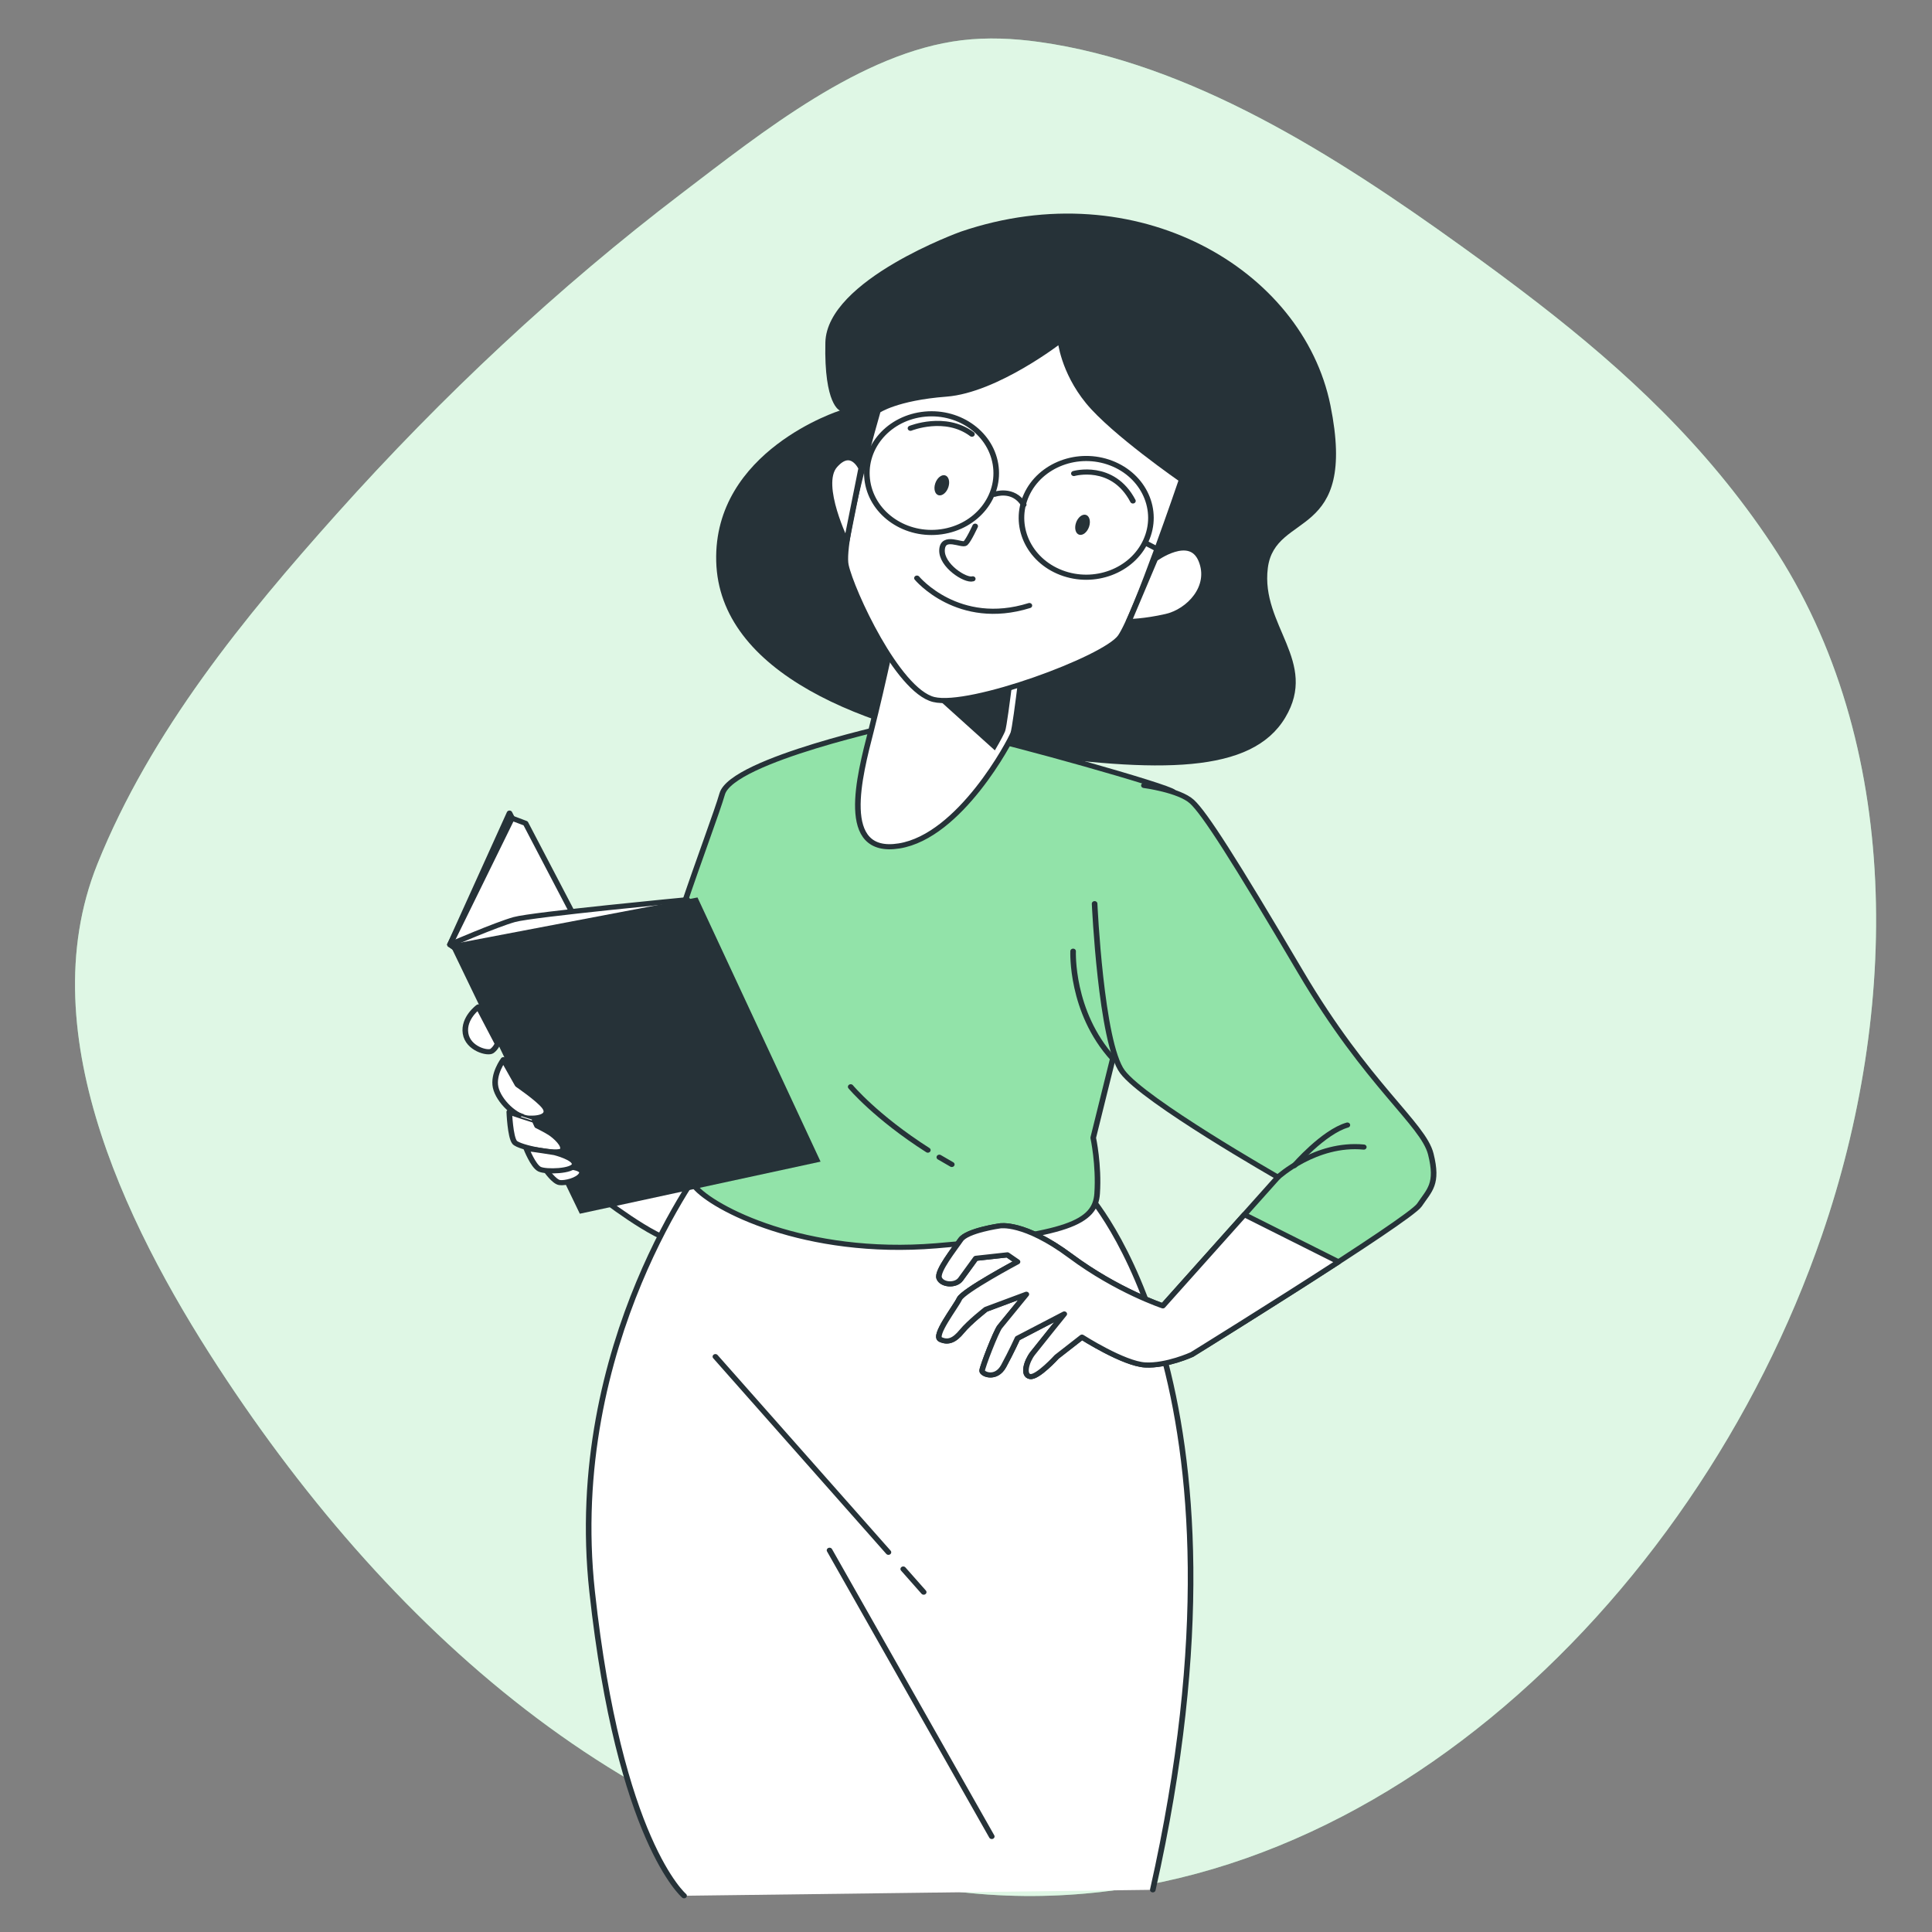 <?xml version="1.0" encoding="UTF-8" standalone="no"?>
<!-- Generator: Adobe Illustrator 27.5.0, SVG Export Plug-In . SVG Version: 6.00 Build 0)  -->

<svg
   xmlns:dc="http://purl.org/dc/elements/1.1/"
   xmlns:cc="http://creativecommons.org/ns#"
   xmlns:rdf="http://www.w3.org/1999/02/22-rdf-syntax-ns#"
   xmlns:svg="http://www.w3.org/2000/svg"
   xmlns="http://www.w3.org/2000/svg"
   xmlns:sodipodi="http://sodipodi.sourceforge.net/DTD/sodipodi-0.dtd"
   xmlns:inkscape="http://www.inkscape.org/namespaces/inkscape"
   version="1.1"
   x="0px"
   y="0px"
   viewBox="0 0 500 500"
   style="enable-background:new 0 0 500 500;"
   xml:space="preserve"
   id="svg754"
   sodipodi:docname="teacher.svg"
   inkscape:version="0.92.3 (2405546, 2018-03-11)"><rect x="0" y="0" width="500" height="500" fill="#808080" stroke="none"/><defs
   id="defs758" /><sodipodi:namedview
   pagecolor="#ffffff"
   bordercolor="#666666"
   borderopacity="1"
   objecttolerance="10"
   gridtolerance="10"
   guidetolerance="10"
   inkscape:pageopacity="0"
   inkscape:pageshadow="2"
   inkscape:window-width="1280"
   inkscape:window-height="739"
   id="namedview756"
   showgrid="false"
   inkscape:zoom="0.944"
   inkscape:cx="250"
   inkscape:cy="250"
   inkscape:window-x="-9"
   inkscape:window-y="-9"
   inkscape:window-maximized="1"
   inkscape:current-layer="svg754" />
<g
   id="Background_Simple"
   transform="matrix(1.1,0,0,1.185,-14.759,-25.696)">
	<g
   id="g6">
		<path
   style="fill:#92e3a9"
   d="M 375.099,87.764 C 369.243,83.556 363.244,79.458 357.139,75.38 327.545,55.612 293.493,35.423 257.811,30.837 c -6.004,-0.772 -12.089,-1.034 -18.116,-0.361 -23.602,2.636 -46.983,20.071 -65.844,33.406 -29.139,20.601 -56.392,44.281 -81.237,70.058 -21.571,22.38 -43.72,47.428 -56.285,76.448 -16.305,37.656 8.53,82.104 30.378,112.627 42.408,59.245 101.297,105.525 175.158,112.128 89.204,7.974 169.919,-62.035 200.216,-143.739 C 460.099,242.813 461.376,184.05 430.257,140.557 414.811,118.965 395.859,102.68 375.099,87.764 Z"
   id="path2"
   inkscape:connector-curvature="0" />
		<path
   style="opacity:0.7;fill:#ffffff"
   d="M 375.099,87.764 C 369.243,83.556 363.244,79.458 357.139,75.38 327.545,55.612 293.493,35.423 257.811,30.837 c -6.004,-0.772 -12.089,-1.034 -18.116,-0.361 -23.602,2.636 -46.983,20.071 -65.844,33.406 -29.139,20.601 -56.392,44.281 -81.237,70.058 -21.571,22.38 -43.72,47.428 -56.285,76.448 -16.305,37.656 8.53,82.104 30.378,112.627 42.408,59.245 101.297,105.525 175.158,112.128 89.204,7.974 169.919,-62.035 200.216,-143.739 C 460.099,242.813 461.376,184.05 430.257,140.557 414.811,118.965 395.859,102.68 375.099,87.764 Z"
   id="path4"
   inkscape:connector-curvature="0" />
	</g>
</g>






<g
   id="Character"
   transform="matrix(1.447,0,0,1.327,-292.264,-120.211)">
	<g
   id="g751">
		<path
   style="fill:#263238"
   d="m 373.807,135.773 c 0,0 -23.948,9.371 -24.208,21.605 -0.26,12.234 2.603,13.276 2.603,13.276 0,0 -22.647,7.809 -22.126,29.415 0.521,21.606 26.291,33.059 52.842,37.224 26.551,4.165 42.951,4.165 48.938,-6.768 5.987,-10.933 -4.425,-17.961 -3.124,-29.154 1.302,-11.193 16.139,-5.206 11.193,-31.757 -4.946,-26.551 -34.621,-45.554 -66.118,-33.841 z"
   id="path659"
   inkscape:connector-curvature="0" />
		<path
   style="fill:#ffffff;stroke:#263238;stroke-linecap:round;stroke-linejoin:round;stroke-miterlimit:10"
   d="m 309.026,323.753 c 0,0 10.102,8.606 14.031,8.98 3.929,0.374 4.243,-14.712 5.208,-15.774 0.966,-1.064 -17.742,4.361 -19.239,6.794 z"
   id="path661"
   inkscape:connector-curvature="0" />
		<g
   id="g673">
			<path
   style="fill:#ffffff;stroke:#263238;stroke-linecap:round;stroke-linejoin:round;stroke-miterlimit:10"
   d="m 324.328,460.309 c 0,0 -11.579,-10.653 -16.443,-59.286 -4.863,-48.633 20.379,-84.065 20.379,-84.065 l 68.086,6.253 c 0,0 32.19,37.285 11.811,135.941"
   id="path663"
   inkscape:connector-curvature="0" />
			<g
   id="g671">
				
					<line
   style="fill:none;stroke:#263238;stroke-linecap:round;stroke-linejoin:round;stroke-miterlimit:10"
   x1="363.527"
   y1="396.588"
   x2="367.185"
   y2="401.098"
   id="line665" />
				
					<line
   style="fill:none;stroke:#263238;stroke-linecap:round;stroke-linejoin:round;stroke-miterlimit:10"
   x1="329.929"
   y1="355.166"
   x2="360.879"
   y2="393.324"
   id="line667" />
				
					<line
   style="fill:none;stroke:#263238;stroke-linecap:round;stroke-linejoin:round;stroke-miterlimit:10"
   x1="350.343"
   y1="392.932"
   x2="379.359"
   y2="448.748"
   id="line669" />
			</g>
		</g>
		<g
   id="g683">
			<path
   style="fill:#92e3a9;stroke:#263238;stroke-linecap:round;stroke-linejoin:round;stroke-miterlimit:10"
   d="m 363.096,231.734 c 0,0 -30.194,7.022 -31.949,13.693 -1.755,6.671 -12.99,37.567 -11.937,44.237 1.053,6.671 5.266,12.639 6.671,17.906 1.404,5.266 -2.809,10.182 0.351,14.395 3.16,4.213 19.661,13.693 43.184,11.586 23.523,-2.107 28.438,-4.564 28.789,-10.182 0.351,-5.617 -0.702,-10.884 -0.702,-10.884 l 3.511,-15.448 c 0,0 11.586,-50.908 10.884,-51.961 -0.702,-1.053 -29.492,-9.831 -36.162,-11.235 -6.672,-1.405 -12.64,-2.107 -12.64,-2.107 z"
   id="path675"
   inkscape:connector-curvature="0" />
			<path
   style="fill:none;stroke:#263238;stroke-linecap:round;stroke-linejoin:round;stroke-miterlimit:10"
   d="m 369.98,316.278 c 0.718,0.469 1.461,0.94 2.23,1.409"
   id="path677"
   inkscape:connector-curvature="0" />
			<path
   style="fill:none;stroke:#263238;stroke-linecap:round;stroke-linejoin:round;stroke-miterlimit:10"
   d="m 354.127,302.543 c 0,0 4.499,5.883 13.799,12.351"
   id="path679"
   inkscape:connector-curvature="0" />
			<path
   style="fill:none;stroke:#263238;stroke-linecap:round;stroke-linejoin:round;stroke-miterlimit:10"
   d="m 393.909,276.097 c 0,0 -0.483,11.817 7.104,20.94"
   id="path681"
   inkscape:connector-curvature="0" />
		</g>
		<path
   style="fill:#ffffff;stroke:#263238;stroke-linecap:round;stroke-linejoin:round;stroke-miterlimit:10"
   d="m 362.618,209.901 c 0,0 -2.768,14.356 -4.843,23.178 -2.076,8.821 -5.881,24.389 5.016,22.486 10.897,-1.903 19.891,-20.41 20.41,-21.967 0.519,-1.557 2.422,-19.891 2.422,-19.891 z"
   id="path685"
   inkscape:connector-curvature="0" />
		<path
   style="fill:#263238"
   d="m 382.426,212.999 -16.281,10.396 13.766,13.533 c 1.062,-1.946 1.709,-3.365 1.837,-3.75 0.519,-1.557 2.422,-19.892 2.422,-19.892 z"
   id="path687"
   inkscape:connector-curvature="0" />
		<g
   id="g715">
			<path
   style="fill:#ffffff;stroke:#263238;stroke-linecap:round;stroke-linejoin:round;stroke-miterlimit:10"
   d="m 358.999,170.687 c 0,0 -6.729,25.17 -5.732,30.154 0.997,4.984 9.221,24.422 15.7,26.166 6.479,1.744 30.652,-7.975 33.393,-12.211 2.741,-4.237 10.965,-30.652 10.965,-30.652 0,0 -12.211,-9.221 -16.697,-15.201 -4.486,-5.981 -4.984,-11.962 -4.984,-11.962 0,0 -11.463,9.719 -20.435,10.467 -8.97,0.747 -12.21,3.239 -12.21,3.239 z"
   id="path689"
   inkscape:connector-curvature="0" />
			<path
   style="fill:#ffffff;stroke:#263238;stroke-linecap:round;stroke-linejoin:round;stroke-miterlimit:10"
   d="m 408.591,199.594 c 0,0 6.23,-4.984 8.224,0.249 1.994,5.233 -2.243,9.968 -6.23,10.965 -3.987,0.997 -6.729,0.997 -6.729,0.997 z"
   id="path691"
   inkscape:connector-curvature="0" />
			<path
   style="fill:#ffffff;stroke:#263238;stroke-linecap:round;stroke-linejoin:round;stroke-miterlimit:10"
   d="m 356.009,181.901 c 0,0 -1.744,-4.236 -4.735,-0.498 -2.99,3.738 2.086,14.945 2.086,14.945 z"
   id="path693"
   inkscape:connector-curvature="0" />
			<path
   style="fill:none;stroke:#263238;stroke-linecap:round;stroke-linejoin:round;stroke-miterlimit:10"
   d="m 376.394,193.207 c 0,0 -1.157,2.749 -1.736,3.327 -0.579,0.579 -4.051,-1.736 -4.195,1.302 -0.145,3.038 4.195,6.076 5.497,5.642"
   id="path695"
   inkscape:connector-curvature="0" />
			<path
   style="fill:none;stroke:#263238;stroke-linecap:round;stroke-linejoin:round;stroke-miterlimit:10"
   d="m 365.977,203.334 c 0,0 7.378,9.693 20.109,5.353"
   id="path697"
   inkscape:connector-curvature="0" />
			<path
   style="fill:none;stroke:#263238;stroke-linecap:round;stroke-linejoin:round;stroke-miterlimit:10"
   d="m 364.82,174.11 c 0,0 6.221,-2.749 10.995,1.157"
   id="path699"
   inkscape:connector-curvature="0" />
			<path
   style="fill:none;stroke:#263238;stroke-linecap:round;stroke-linejoin:round;stroke-miterlimit:10"
   d="m 394.044,182.935 c 0,0 6.944,-2.17 10.561,5.353"
   id="path701"
   inkscape:connector-curvature="0" />
			<path
   style="fill:#263238"
   d="m 371.601,185.585 c -0.321,1.072 -1.109,1.782 -1.759,1.587 -0.651,-0.195 -0.918,-1.222 -0.597,-2.293 0.321,-1.071 1.109,-1.782 1.759,-1.587 0.65,0.195 0.918,1.221 0.597,2.293 z"
   id="path703"
   inkscape:connector-curvature="0" />
			<path
   style="fill:#263238"
   d="m 396.772,193.288 c -0.321,1.072 -1.109,1.782 -1.759,1.587 -0.651,-0.195 -0.918,-1.222 -0.597,-2.293 0.321,-1.072 1.109,-1.782 1.759,-1.587 0.651,0.195 0.918,1.222 0.597,2.293 z"
   id="path705"
   inkscape:connector-curvature="0" />
			
				<circle
   transform="matrix(0.988,-0.152,0.152,0.988,-23.52,58.168)"
   style="fill:none;stroke:#263238;stroke-linecap:round;stroke-linejoin:round;stroke-miterlimit:10"
   cx="368.726"
   cy="182.935"
   id="ellipse707"
   r="11.574" />
			
				<circle
   transform="matrix(0.385,-0.923,0.923,0.385,66.656,483.596)"
   style="fill:none;stroke:#263238;stroke-linecap:round;stroke-linejoin:round;stroke-miterlimit:10"
   cx="396.358"
   cy="191.76"
   id="ellipse709"
   r="11.574" />
			<path
   style="fill:none;stroke:#263238;stroke-linecap:round;stroke-linejoin:round;stroke-miterlimit:10"
   d="m 379.866,186.986 c 0,0 3.327,-1.302 5.208,2.025"
   id="path711"
   inkscape:connector-curvature="0" />
			
				<line
   style="fill:none;stroke:#263238;stroke-linecap:round;stroke-linejoin:round;stroke-miterlimit:10"
   x1="407.209"
   y1="196.679"
   x2="410.247"
   y2="198.415"
   id="line713" />
		</g>
		<g
   id="g725">
			<path
   style="fill:#92e3a9;stroke:#263238;stroke-linecap:round;stroke-linejoin:round;stroke-miterlimit:10"
   d="m 397.752,266.829 c 0,0 1.13,27.124 4.973,32.775 3.843,5.651 27.803,20.569 27.803,20.569 l -20.569,25.09 c 0,0 -8.137,-2.938 -16.501,-9.72 -8.363,-6.781 -12.658,-5.877 -12.658,-5.877 0,0 -5.877,0.904 -7.007,2.712 -1.13,1.808 -4.295,6.103 -3.843,7.459 0.452,1.356 2.938,1.582 3.843,0.226 0.904,-1.356 2.712,-4.069 2.712,-4.069 l 5.651,-0.678 1.808,1.356 c 0,0 -9.72,5.651 -10.398,7.233 -0.678,1.582 -4.747,7.233 -3.391,7.911 1.356,0.678 2.486,0.226 3.843,-1.582 1.356,-1.808 4.295,-4.295 4.295,-4.295 l 7.233,-2.938 c 0,0 -4.069,5.425 -4.747,6.329 -0.678,0.904 -3.164,7.911 -3.164,8.589 0,0.678 2.486,1.808 3.843,-0.904 1.356,-2.713 2.486,-5.425 2.486,-5.425 l 8.363,-4.747 c 0,0 -4.521,6.103 -5.651,7.685 -1.13,1.582 -1.808,4.295 -0.452,4.521 1.356,0.226 4.747,-3.843 4.747,-3.843 l 4.521,-3.843 c 0,0 7.459,5.199 11.302,5.425 3.843,0.226 8.363,-2.034 8.363,-2.034 0,0 38.878,-26.22 40.687,-29.159 1.808,-2.939 3.391,-4.069 2.034,-9.946 -1.356,-5.877 -11.302,-13.336 -23.282,-35.488 -11.98,-22.152 -17.179,-30.967 -19.439,-33.228 -2.26,-2.26 -8.589,-3.165 -8.589,-3.165"
   id="path717"
   inkscape:connector-curvature="0" />
			<path
   style="fill:none;stroke:#263238;stroke-linecap:round;stroke-linejoin:round;stroke-miterlimit:10"
   d="m 430.527,320.174 c 0,0 6.781,-6.781 15.37,-5.877"
   id="path719"
   inkscape:connector-curvature="0" />
			<path
   style="fill:none;stroke:#263238;stroke-linecap:round;stroke-linejoin:round;stroke-miterlimit:10"
   d="m 433.466,317.914 c 0,0 5.199,-6.555 9.493,-7.911"
   id="path721"
   inkscape:connector-curvature="0" />
			<path
   style="fill:#ffffff;stroke:#263238;stroke-linecap:round;stroke-linejoin:round;stroke-miterlimit:10"
   d="m 424.542,327.475 -14.584,17.789 c 0,0 -8.137,-2.938 -16.501,-9.72 -8.363,-6.781 -12.658,-5.877 -12.658,-5.877 0,0 -5.877,0.904 -7.007,2.712 -1.13,1.808 -4.295,6.103 -3.843,7.459 0.452,1.356 2.939,1.582 3.843,0.226 0.904,-1.356 2.712,-4.069 2.712,-4.069 l 5.651,-0.678 1.808,1.356 c 0,0 -9.719,5.651 -10.398,7.233 -0.678,1.582 -4.747,7.233 -3.391,7.911 1.356,0.678 2.486,0.226 3.843,-1.582 1.356,-1.808 4.295,-4.295 4.295,-4.295 l 7.233,-2.938 c 0,0 -4.069,5.425 -4.747,6.329 -0.678,0.904 -3.164,7.911 -3.164,8.589 0,0.678 2.486,1.808 3.843,-0.904 1.356,-2.713 2.486,-5.425 2.486,-5.425 l 8.363,-4.747 c 0,0 -4.521,6.103 -5.651,7.685 -1.13,1.582 -1.808,4.295 -0.452,4.521 1.356,0.226 4.747,-3.843 4.747,-3.843 l 4.521,-3.843 c 0,0 7.459,5.199 11.302,5.425 3.843,0.226 8.363,-2.034 8.363,-2.034 0,0 14.516,-9.79 26.221,-18.077 z"
   id="path723"
   inkscape:connector-curvature="0" />
		</g>
		<g
   id="g749">
			<g
   id="g735">
				<polygon
   style="fill:#ffffff;stroke:#263238;stroke-linecap:round;stroke-linejoin:round;stroke-miterlimit:10"
   points="282.461,274.807 293.104,249.166 305.682,276.016 "
   id="polygon727" />
				<polygon
   style="fill:#ffffff;stroke:#263238;stroke-linecap:round;stroke-linejoin:round;stroke-miterlimit:10"
   points="284.525,276.366 282.461,274.807 293.548,250.156 295.983,251.158 306.009,272.069 "
   id="polygon729" />
				<path
   style="fill:#ffffff;stroke:#263238;stroke-linecap:round;stroke-linejoin:round;stroke-miterlimit:10"
   d="m 282.461,274.807 c 0,0 8.223,-3.883 11.517,-4.886 3.294,-1.003 30.937,-3.867 30.937,-3.867 l -6.875,7.734 -27.356,7.448 z"
   id="path731"
   inkscape:connector-curvature="0" />
				<polygon
   style="fill:#263238"
   points="326.727,265.615 348.739,317.138 305.682,327.297 282.461,274.807 "
   id="polygon733" />
			</g>
			<g
   id="g747">
				<path
   style="fill:#ffffff;stroke:#263238;stroke-linecap:round;stroke-linejoin:round;stroke-miterlimit:10"
   d="m 287.533,286.965 c 0,0 -2.721,2.148 -2.292,5.156 0.43,3.008 4.01,4.01 4.726,3.437 0.716,-0.573 1.003,-1.432 1.003,-1.432 z"
   id="path737"
   inkscape:connector-curvature="0" />
				<path
   style="fill:#ffffff;stroke:#263238;stroke-linecap:round;stroke-linejoin:round;stroke-miterlimit:10"
   d="m 292.018,297.252 c 0,0 -1.917,2.788 -1.394,5.402 0.523,2.614 3.572,5.925 6.012,6.012 2.44,0.087 3.747,-0.784 2.701,-2.265 -1.046,-1.481 -4.792,-4.269 -4.792,-4.269 z"
   id="path739"
   inkscape:connector-curvature="0" />
				<path
   style="fill:#ffffff;stroke:#263238;stroke-linecap:round;stroke-linejoin:round;stroke-miterlimit:10"
   d="m 293.064,307.446 c 0,0 0.174,4.879 0.958,5.925 0.784,1.046 7.929,2.527 8.539,1.568 0.61,-0.958 -1.307,-2.788 -2.178,-3.398 -0.871,-0.61 -2.353,-1.394 -2.353,-1.394 l -0.436,-1.046 c 0,10e-4 -3.833,-1.307 -4.53,-1.655 z"
   id="path741"
   inkscape:connector-curvature="0" />
				<path
   style="fill:#ffffff;stroke:#263238;stroke-linecap:round;stroke-linejoin:round;stroke-miterlimit:10"
   d="m 299.686,318.86 c 0,0 1.394,2.178 2.353,2.353 0.958,0.174 3.311,-0.436 3.921,-1.568 0.61,-1.133 -1.568,-1.394 -1.568,-1.394 0,0 -2.354,0.174 -4.706,0.609 z"
   id="path743"
   inkscape:connector-curvature="0" />
				<path
   style="fill:#ffffff;stroke:#263238;stroke-linecap:round;stroke-linejoin:round;stroke-miterlimit:10"
   d="m 296.113,314.591 c 0,0 1.22,3.398 2.353,4.008 1.133,0.61 6.012,0.436 6.273,-0.871 0.261,-1.307 -3.572,-2.353 -3.572,-2.353 0,0 -3.921,-0.697 -5.054,-0.784 z"
   id="path745"
   inkscape:connector-curvature="0" />
			</g>
		</g>
	</g>
</g>
</svg>